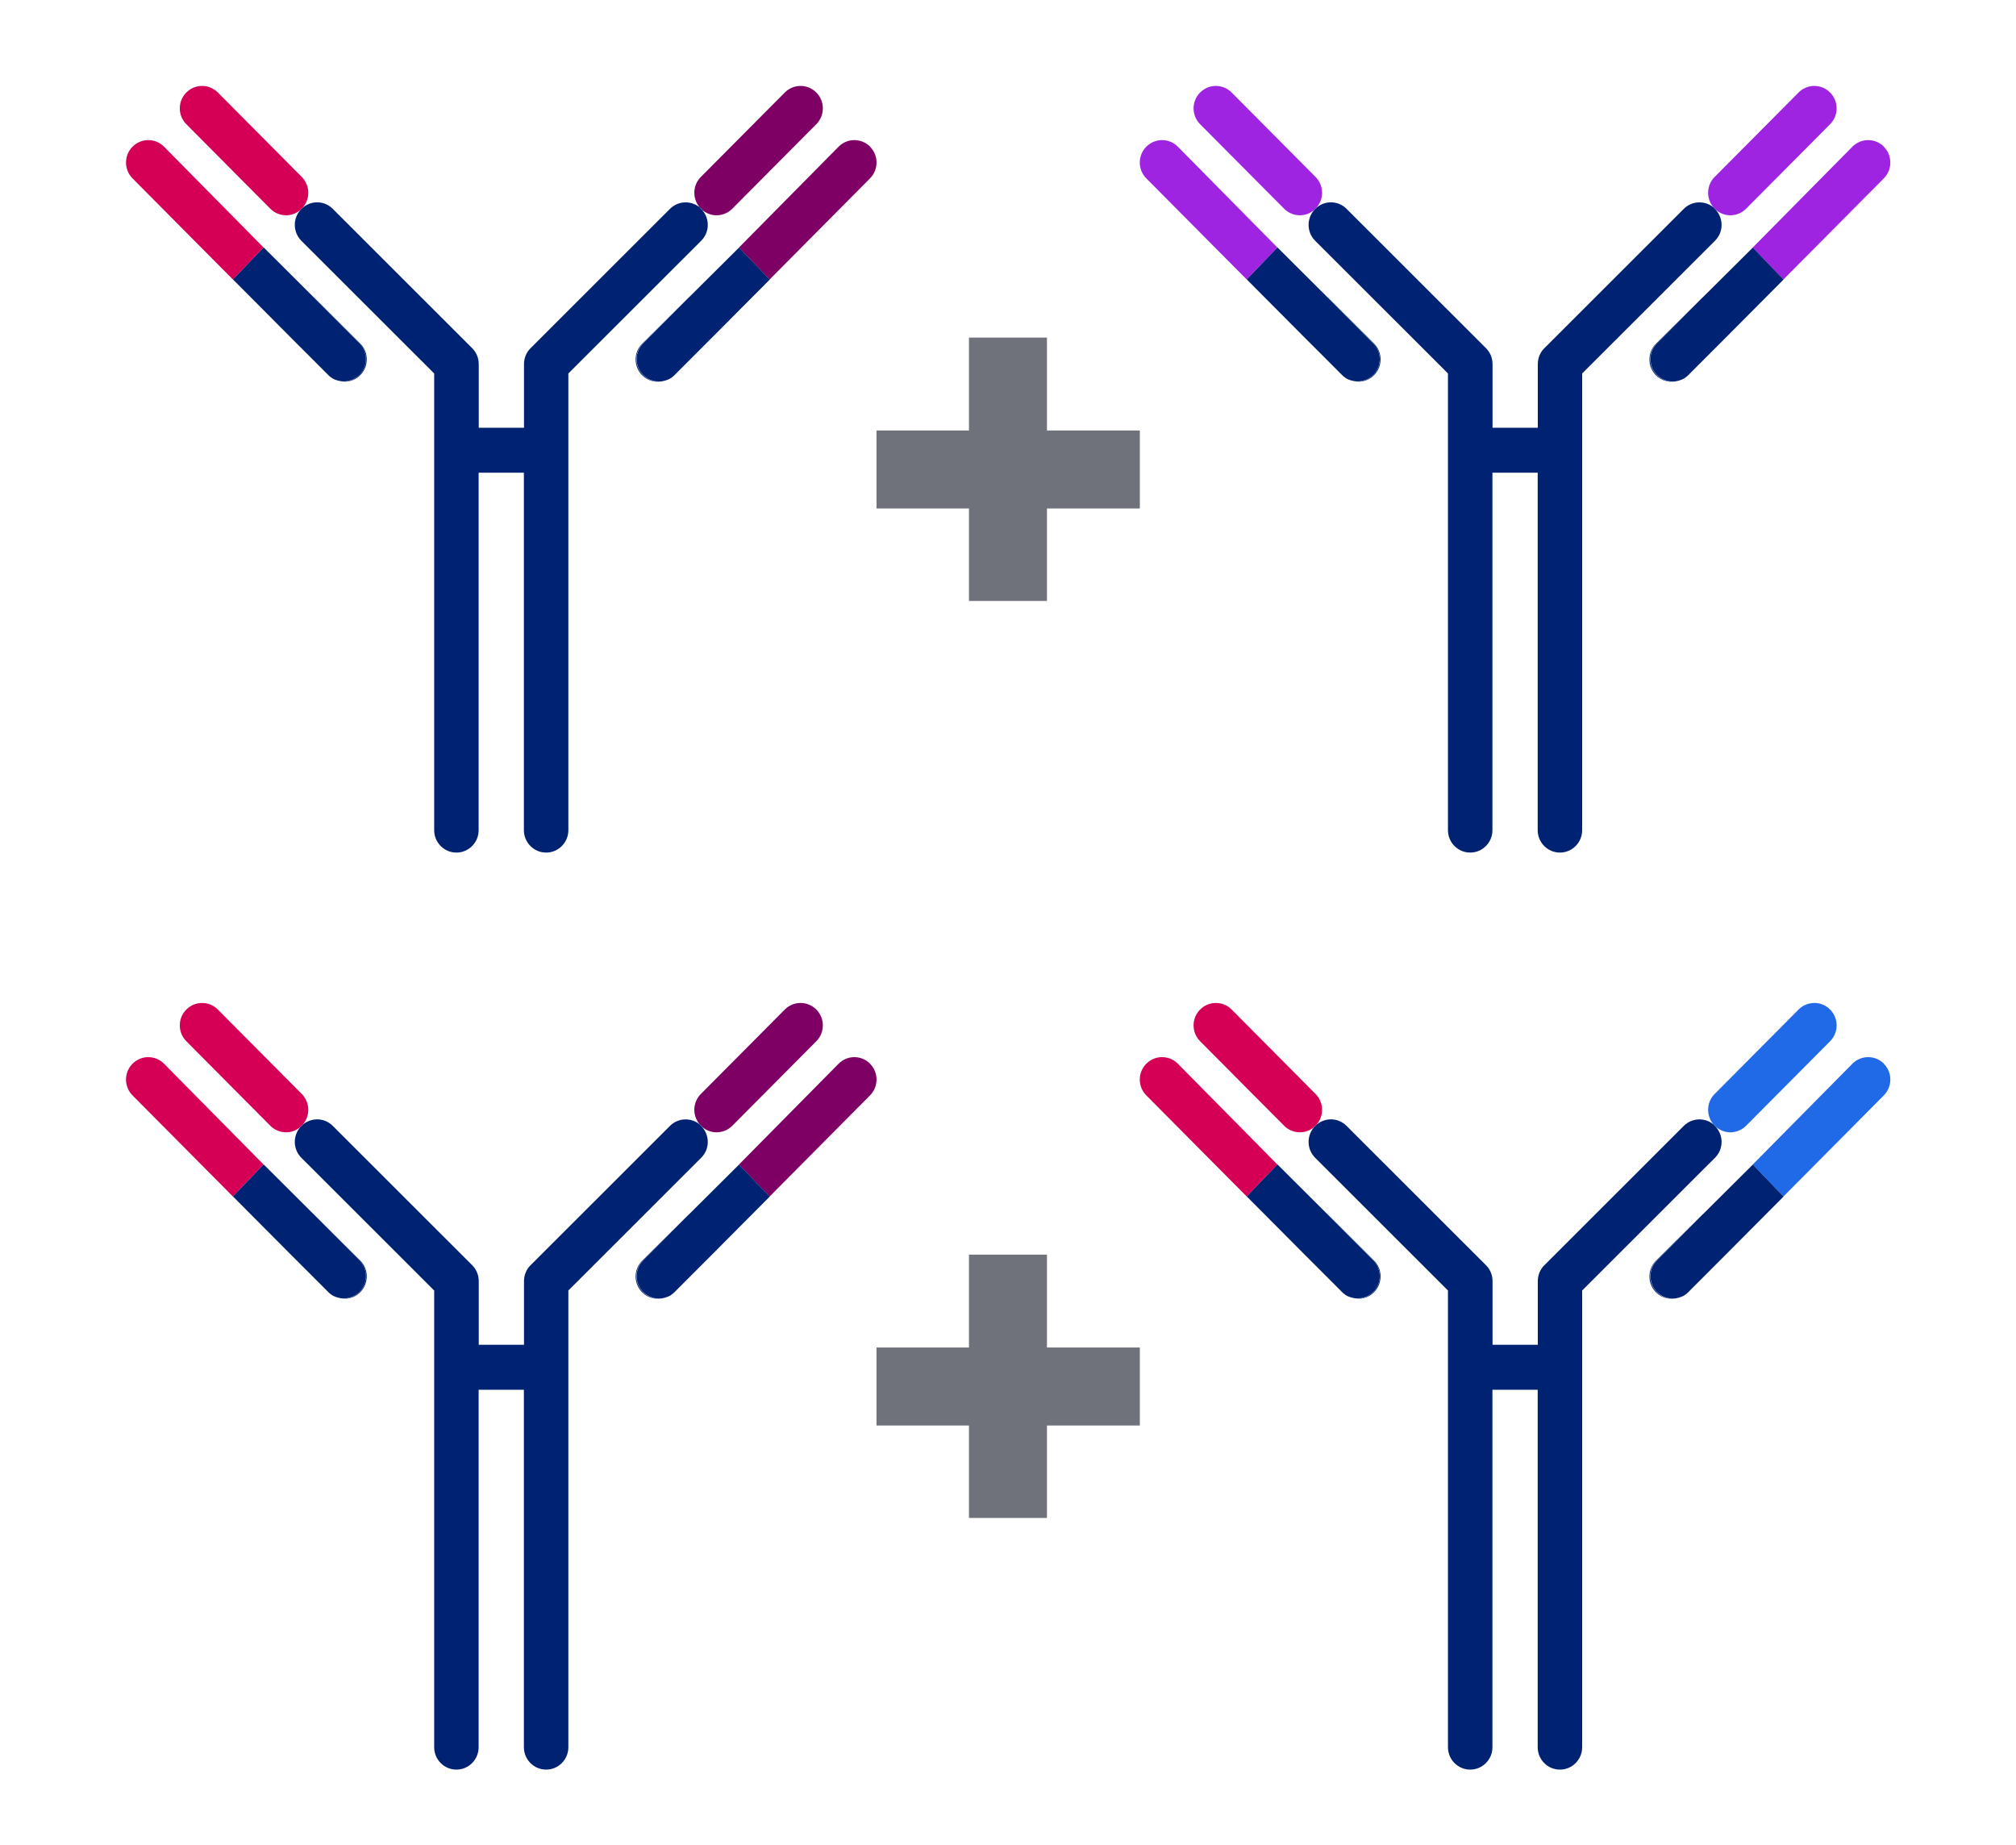 <svg width="106" height="97" viewBox="0 0 106 97" fill="none" xmlns="http://www.w3.org/2000/svg">
<path d="M15.924 10.908C16.322 10.447 16.304 9.75 15.87 9.307L11.454 4.864C10.996 4.403 10.255 4.403 9.797 4.864C9.339 5.325 9.339 6.07 9.797 6.531L14.213 10.974C14.442 11.205 14.743 11.32 15.044 11.32C15.303 11.32 15.563 11.229 15.78 11.053C15.798 11.029 15.816 11.005 15.834 10.986C15.864 10.956 15.894 10.938 15.924 10.914" fill="#D50056"/>
<path d="M15.18 17.636L17.246 19.715C17.307 19.776 17.373 19.83 17.439 19.872C17.379 19.83 17.325 19.788 17.276 19.739L15.18 17.642V17.636Z" fill="#CBC545"/>
<path d="M8.625 7.713C8.167 7.252 7.426 7.252 6.968 7.713C6.511 8.173 6.511 8.919 6.968 9.38L12.246 14.696L13.861 13.017L8.625 7.713Z" fill="#D50056"/>
<path d="M15.926 10.908C15.896 10.932 15.86 10.957 15.835 10.981C15.817 11.005 15.799 11.023 15.781 11.048C15.811 11.023 15.848 10.999 15.872 10.975C15.89 10.957 15.908 10.932 15.926 10.908Z" fill="#002273"/>
<path d="M12.25 14.697L15.184 17.636L12.25 14.69V14.697Z" fill="#002273"/>
<path d="M16.5 15.636L18.898 18.049C19.356 18.509 19.356 19.255 18.898 19.715C18.669 19.946 18.368 20.061 18.067 20.061C17.958 20.061 17.85 20.043 17.747 20.012C18.157 20.14 18.621 20.055 18.94 19.728C19.398 19.267 19.398 18.521 18.94 18.061L16.5 15.63V15.636Z" fill="#002273"/>
<path d="M18.896 19.715C19.354 19.254 19.354 18.509 18.896 18.048L16.498 15.636L13.865 13.011L12.25 14.69L15.178 17.636L17.275 19.733C17.323 19.782 17.383 19.83 17.438 19.866C17.534 19.933 17.642 19.976 17.751 20.006C17.853 20.036 17.962 20.054 18.07 20.054C18.372 20.054 18.667 19.939 18.902 19.709" fill="#002273"/>
<path d="M17.751 20.012C17.642 19.976 17.534 19.94 17.438 19.873C17.534 19.934 17.642 19.982 17.751 20.012Z" fill="#002273"/>
<path d="M36.938 11.053C37.155 11.229 37.414 11.32 37.673 11.32C37.974 11.32 38.275 11.205 38.504 10.974L42.921 6.531C43.379 6.07 43.379 5.325 42.921 4.864C42.463 4.403 41.722 4.403 41.264 4.864L36.847 9.307C36.413 9.744 36.395 10.447 36.793 10.908C36.823 10.932 36.859 10.956 36.883 10.98C36.908 10.998 36.92 11.023 36.938 11.047" fill="#7F0064"/>
<path d="M35.273 19.872C35.34 19.83 35.406 19.776 35.466 19.715L37.533 17.636L35.436 19.733C35.388 19.788 35.328 19.83 35.273 19.866" fill="#CBC545"/>
<path d="M45.75 7.713C45.292 7.252 44.551 7.252 44.093 7.713L38.852 13.017L40.466 14.696L45.744 9.38C46.202 8.919 46.202 8.173 45.744 7.713" fill="#7F0064"/>
<path d="M36.94 11.053C36.91 11.029 36.873 11.005 36.849 10.975C36.831 10.957 36.813 10.932 36.795 10.908C36.337 10.532 35.662 10.55 35.228 10.981L27.896 18.309C27.673 18.527 27.552 18.831 27.552 19.146V22.492H25.172V19.146C25.172 18.831 25.052 18.534 24.829 18.309L17.496 10.981C17.069 10.55 16.394 10.526 15.93 10.908C15.912 10.932 15.894 10.957 15.876 10.975C15.845 11.005 15.815 11.023 15.785 11.053C15.388 11.514 15.406 12.211 15.839 12.654L22.829 19.637V43.653C22.829 44.302 23.353 44.829 23.998 44.829C24.642 44.829 25.166 44.302 25.166 43.653V24.856H27.546V43.653C27.546 44.302 28.071 44.829 28.715 44.829C29.36 44.829 29.884 44.302 29.884 43.653V19.637L36.873 12.654C37.313 12.211 37.325 11.514 36.928 11.053" fill="#002273"/>
<path d="M36.941 11.053C36.941 11.053 36.905 11.005 36.887 10.987C36.857 10.957 36.827 10.938 36.797 10.914C36.815 10.938 36.833 10.963 36.851 10.981C36.881 11.011 36.911 11.029 36.941 11.059" fill="#002273"/>
<path d="M40.465 14.697L40.459 14.69L37.531 17.636L40.465 14.697Z" fill="#002273"/>
<path d="M33.807 19.715C33.35 19.255 33.35 18.509 33.807 18.048L36.206 15.636L33.765 18.067C33.307 18.527 33.307 19.273 33.765 19.733C34.085 20.055 34.549 20.146 34.958 20.018C34.856 20.049 34.747 20.067 34.639 20.067C34.338 20.067 34.042 19.952 33.807 19.721" fill="#002273"/>
<path d="M36.218 15.636L33.82 18.049C33.362 18.509 33.362 19.255 33.82 19.716C34.049 19.946 34.35 20.061 34.651 20.061C34.76 20.061 34.868 20.043 34.971 20.013C35.079 19.976 35.188 19.94 35.284 19.873C35.344 19.831 35.399 19.788 35.447 19.74L37.544 17.643L40.472 14.697L38.857 13.018L36.224 15.636H36.218Z" fill="#002273"/>
<path d="M35.274 19.873C35.178 19.94 35.069 19.982 34.961 20.012C35.069 19.982 35.178 19.934 35.274 19.873Z" fill="#002273"/>
<path d="M46.086 22.636H50.948V17.751H55.048V22.636H59.932V26.736H55.048V31.598H50.948V26.736H46.086V22.636Z" fill="#6F727B"/>
<path d="M69.229 10.908C69.626 10.447 69.608 9.75 69.175 9.307L64.758 4.864C64.3 4.403 63.559 4.403 63.101 4.864C62.643 5.325 62.643 6.07 63.101 6.531L67.518 10.974C67.747 11.205 68.048 11.32 68.349 11.32C68.608 11.32 68.867 11.229 69.084 11.053C69.102 11.029 69.12 11.005 69.138 10.986C69.169 10.956 69.199 10.938 69.229 10.914" fill="#9F24E2"/>
<path d="M68.484 17.636L70.551 19.715C70.611 19.776 70.677 19.83 70.744 19.872C70.684 19.83 70.629 19.788 70.581 19.739L68.484 17.642V17.636Z" fill="#CBC545"/>
<path d="M61.93 7.713C61.472 7.252 60.731 7.252 60.273 7.713C59.815 8.173 59.815 8.919 60.273 9.38L65.551 14.696L67.166 13.017L61.93 7.713Z" fill="#9F24E2"/>
<path d="M69.231 10.908C69.2 10.932 69.164 10.957 69.14 10.981C69.122 11.005 69.104 11.023 69.086 11.048C69.116 11.023 69.152 10.999 69.176 10.975C69.194 10.957 69.213 10.932 69.231 10.908Z" fill="#002273"/>
<path d="M65.555 14.697L68.489 17.636L65.555 14.69V14.697Z" fill="#002273"/>
<path d="M69.805 15.636L72.203 18.049C72.661 18.509 72.661 19.255 72.203 19.715C71.974 19.946 71.672 20.061 71.371 20.061C71.263 20.061 71.154 20.043 71.052 20.012C71.462 20.14 71.925 20.055 72.245 19.728C72.703 19.267 72.703 18.521 72.245 18.061L69.805 15.63V15.636Z" fill="#002273"/>
<path d="M72.2 19.715C72.658 19.254 72.658 18.509 72.2 18.048L69.802 15.636L67.169 13.011L65.555 14.69L68.483 17.636L70.58 19.733C70.628 19.782 70.688 19.83 70.742 19.866C70.839 19.933 70.947 19.976 71.056 20.006C71.158 20.036 71.266 20.054 71.375 20.054C71.676 20.054 71.972 19.939 72.207 19.709" fill="#002273"/>
<path d="M71.055 20.012C70.947 19.976 70.839 19.94 70.742 19.873C70.839 19.934 70.947 19.982 71.055 20.012Z" fill="#002273"/>
<path d="M90.242 11.053C90.459 11.229 90.718 11.32 90.977 11.32C91.279 11.32 91.58 11.205 91.809 10.974L96.225 6.531C96.683 6.07 96.683 5.325 96.225 4.864C95.767 4.403 95.026 4.403 94.568 4.864L90.152 9.307C89.718 9.744 89.7 10.447 90.098 10.908C90.128 10.932 90.164 10.956 90.188 10.98C90.212 10.998 90.224 11.023 90.242 11.047" fill="#9F24E2"/>
<path d="M88.578 19.872C88.644 19.83 88.711 19.776 88.771 19.715L90.838 17.636L88.741 19.733C88.693 19.788 88.632 19.83 88.578 19.866" fill="#CBC545"/>
<path d="M99.055 7.713C98.597 7.252 97.856 7.252 97.398 7.713L92.156 13.017L93.771 14.696L99.049 9.38C99.507 8.919 99.507 8.173 99.049 7.713" fill="#9F24E2"/>
<path d="M90.244 11.053C90.214 11.029 90.178 11.005 90.154 10.975C90.136 10.957 90.118 10.932 90.1 10.908C89.642 10.532 88.967 10.55 88.533 10.981L81.201 18.309C80.978 18.527 80.857 18.831 80.857 19.146V22.492H78.477V19.146C78.477 18.831 78.357 18.534 78.134 18.309L70.801 10.981C70.373 10.55 69.698 10.526 69.235 10.908C69.216 10.932 69.198 10.957 69.18 10.975C69.15 11.005 69.12 11.023 69.09 11.053C68.692 11.514 68.71 12.211 69.144 12.654L76.133 19.637V43.653C76.133 44.302 76.658 44.829 77.302 44.829C77.947 44.829 78.471 44.302 78.471 43.653V24.856H80.851V43.653C80.851 44.302 81.375 44.829 82.02 44.829C82.665 44.829 83.189 44.302 83.189 43.653V19.637L90.178 12.654C90.618 12.211 90.63 11.514 90.232 11.053" fill="#002273"/>
<path d="M90.246 11.053C90.246 11.053 90.21 11.005 90.192 10.987C90.162 10.957 90.132 10.938 90.102 10.914C90.12 10.938 90.138 10.963 90.156 10.981C90.186 11.011 90.216 11.029 90.246 11.059" fill="#002273"/>
<path d="M93.77 14.697L93.764 14.69L90.836 17.636L93.77 14.697Z" fill="#002273"/>
<path d="M87.112 19.715C86.654 19.255 86.654 18.509 87.112 18.048L89.51 15.636L87.07 18.067C86.612 18.527 86.612 19.273 87.07 19.733C87.389 20.055 87.853 20.146 88.263 20.018C88.16 20.049 88.052 20.067 87.944 20.067C87.642 20.067 87.347 19.952 87.112 19.721" fill="#002273"/>
<path d="M89.523 15.636L87.125 18.049C86.667 18.509 86.667 19.255 87.125 19.716C87.354 19.946 87.655 20.061 87.956 20.061C88.065 20.061 88.173 20.043 88.275 20.013C88.384 19.976 88.492 19.94 88.589 19.873C88.649 19.831 88.703 19.788 88.751 19.74L90.848 17.643L93.776 14.697L92.162 13.018L89.529 15.636H89.523Z" fill="#002273"/>
<path d="M88.579 19.873C88.483 19.94 88.374 19.982 88.266 20.012C88.374 19.982 88.483 19.934 88.579 19.873Z" fill="#002273"/>
<path d="M15.924 59.125C16.322 58.665 16.304 57.968 15.87 57.525L11.454 53.082C10.996 52.621 10.255 52.621 9.797 53.082C9.339 53.542 9.339 54.288 9.797 54.749L14.213 59.192C14.442 59.422 14.743 59.538 15.044 59.538C15.303 59.538 15.563 59.447 15.78 59.271C15.798 59.247 15.816 59.222 15.834 59.204C15.864 59.174 15.894 59.156 15.924 59.131" fill="#D50056"/>
<path d="M15.18 65.853L17.246 67.933C17.307 67.993 17.373 68.048 17.439 68.09C17.379 68.048 17.325 68.005 17.276 67.957L15.18 65.86V65.853Z" fill="#CBC545"/>
<path d="M8.625 55.931C8.167 55.47 7.426 55.47 6.968 55.931C6.511 56.391 6.511 57.137 6.968 57.597L12.246 62.913L13.861 61.234L8.625 55.931Z" fill="#D50056"/>
<path d="M15.926 59.126C15.896 59.15 15.86 59.175 15.835 59.199C15.817 59.223 15.799 59.241 15.781 59.265C15.811 59.241 15.848 59.217 15.872 59.193C15.89 59.175 15.908 59.15 15.926 59.126Z" fill="#002273"/>
<path d="M12.25 62.914L15.184 65.854L12.25 62.908V62.914Z" fill="#002273"/>
<path d="M16.5 63.854L18.898 66.266C19.356 66.727 19.356 67.472 18.898 67.933C18.669 68.164 18.368 68.279 18.067 68.279C17.958 68.279 17.85 68.261 17.747 68.23C18.157 68.358 18.621 68.273 18.94 67.945C19.398 67.485 19.398 66.739 18.94 66.278L16.5 63.848V63.854Z" fill="#002273"/>
<path d="M18.896 67.933C19.354 67.472 19.354 66.727 18.896 66.266L16.498 63.853L13.865 61.228L12.25 62.908L15.178 65.854L17.275 67.951C17.323 67.999 17.383 68.048 17.438 68.084C17.534 68.151 17.642 68.193 17.751 68.224C17.853 68.254 17.962 68.272 18.07 68.272C18.372 68.272 18.667 68.157 18.902 67.927" fill="#002273"/>
<path d="M17.751 68.23C17.642 68.194 17.534 68.157 17.438 68.091C17.534 68.151 17.642 68.2 17.751 68.23Z" fill="#002273"/>
<path d="M36.938 59.271C37.155 59.447 37.414 59.538 37.673 59.538C37.974 59.538 38.275 59.422 38.504 59.192L42.921 54.749C43.379 54.288 43.379 53.542 42.921 53.082C42.463 52.621 41.722 52.621 41.264 53.082L36.847 57.525C36.413 57.962 36.395 58.665 36.793 59.125C36.823 59.15 36.859 59.174 36.883 59.198C36.908 59.216 36.92 59.24 36.938 59.265" fill="#7F0064"/>
<path d="M35.273 68.09C35.34 68.048 35.406 67.993 35.466 67.933L37.533 65.853L35.436 67.951C35.388 68.005 35.328 68.048 35.273 68.084" fill="#CBC545"/>
<path d="M45.75 55.931C45.292 55.47 44.551 55.47 44.093 55.931L38.852 61.234L40.466 62.913L45.744 57.597C46.202 57.137 46.202 56.391 45.744 55.931" fill="#7F0064"/>
<path d="M36.94 59.271C36.91 59.247 36.873 59.223 36.849 59.192C36.831 59.174 36.813 59.15 36.795 59.126C36.337 58.75 35.662 58.768 35.228 59.199L27.896 66.527C27.673 66.745 27.552 67.048 27.552 67.364V70.71H25.172V67.364C25.172 67.048 25.052 66.751 24.829 66.527L17.496 59.199C17.069 58.768 16.394 58.744 15.93 59.126C15.912 59.15 15.894 59.174 15.876 59.192C15.845 59.223 15.815 59.241 15.785 59.271C15.388 59.732 15.406 60.429 15.839 60.871L22.829 67.855V91.871C22.829 92.52 23.353 93.047 23.998 93.047C24.642 93.047 25.166 92.52 25.166 91.871V73.074H27.546V91.871C27.546 92.52 28.071 93.047 28.715 93.047C29.36 93.047 29.884 92.52 29.884 91.871V67.855L36.873 60.871C37.313 60.429 37.325 59.732 36.928 59.271" fill="#002273"/>
<path d="M36.941 59.271C36.941 59.271 36.905 59.223 36.887 59.205C36.857 59.174 36.827 59.156 36.797 59.132C36.815 59.156 36.833 59.18 36.851 59.199C36.881 59.229 36.911 59.247 36.941 59.277" fill="#002273"/>
<path d="M40.465 62.914L40.459 62.908L37.531 65.854L40.465 62.914Z" fill="#002273"/>
<path d="M33.807 67.933C33.35 67.472 33.35 66.727 33.807 66.266L36.206 63.853L33.765 66.284C33.307 66.745 33.307 67.49 33.765 67.951C34.085 68.272 34.549 68.363 34.958 68.236C34.856 68.266 34.747 68.285 34.639 68.285C34.338 68.285 34.042 68.169 33.807 67.939" fill="#002273"/>
<path d="M36.218 63.854L33.82 66.267C33.362 66.727 33.362 67.473 33.82 67.933C34.049 68.164 34.35 68.279 34.651 68.279C34.76 68.279 34.868 68.261 34.971 68.231C35.079 68.194 35.188 68.158 35.284 68.091C35.344 68.049 35.399 68.006 35.447 67.958L37.544 65.86L40.472 62.914L38.857 61.235L36.224 63.854H36.218Z" fill="#002273"/>
<path d="M35.274 68.091C35.178 68.157 35.069 68.2 34.961 68.23C35.069 68.2 35.178 68.151 35.274 68.091Z" fill="#002273"/>
<path d="M46.086 70.853H50.948V65.969H55.048V70.853H59.932V74.954H55.048V79.815H50.948V74.954H46.086V70.853Z" fill="#6F727B"/>
<path d="M69.229 59.125C69.626 58.665 69.608 57.968 69.175 57.525L64.758 53.082C64.3 52.621 63.559 52.621 63.101 53.082C62.643 53.542 62.643 54.288 63.101 54.749L67.518 59.192C67.747 59.422 68.048 59.538 68.349 59.538C68.608 59.538 68.867 59.447 69.084 59.271C69.102 59.247 69.12 59.222 69.138 59.204C69.169 59.174 69.199 59.156 69.229 59.131" fill="#D50056"/>
<path d="M68.484 65.853L70.551 67.933C70.611 67.993 70.677 68.048 70.744 68.09C70.684 68.048 70.629 68.005 70.581 67.957L68.484 65.86V65.853Z" fill="#CBC545"/>
<path d="M61.93 55.931C61.472 55.47 60.731 55.47 60.273 55.931C59.815 56.391 59.815 57.137 60.273 57.597L65.551 62.913L67.166 61.234L61.93 55.931Z" fill="#D50056"/>
<path d="M69.231 59.126C69.2 59.15 69.164 59.175 69.14 59.199C69.122 59.223 69.104 59.241 69.086 59.265C69.116 59.241 69.152 59.217 69.176 59.193C69.194 59.175 69.213 59.15 69.231 59.126Z" fill="#002273"/>
<path d="M65.555 62.914L68.489 65.854L65.555 62.908V62.914Z" fill="#002273"/>
<path d="M69.805 63.854L72.203 66.266C72.661 66.727 72.661 67.472 72.203 67.933C71.974 68.164 71.672 68.279 71.371 68.279C71.263 68.279 71.154 68.261 71.052 68.23C71.462 68.358 71.925 68.273 72.245 67.945C72.703 67.485 72.703 66.739 72.245 66.278L69.805 63.848V63.854Z" fill="#002273"/>
<path d="M72.2 67.933C72.658 67.472 72.658 66.727 72.2 66.266L69.802 63.853L67.169 61.228L65.555 62.908L68.483 65.854L70.58 67.951C70.628 67.999 70.688 68.048 70.742 68.084C70.839 68.151 70.947 68.193 71.056 68.224C71.158 68.254 71.266 68.272 71.375 68.272C71.676 68.272 71.972 68.157 72.207 67.927" fill="#002273"/>
<path d="M71.055 68.23C70.947 68.194 70.839 68.157 70.742 68.091C70.839 68.151 70.947 68.2 71.055 68.23Z" fill="#002273"/>
<path d="M90.242 59.271C90.459 59.447 90.718 59.538 90.977 59.538C91.279 59.538 91.58 59.422 91.809 59.192L96.225 54.749C96.683 54.288 96.683 53.542 96.225 53.082C95.767 52.621 95.026 52.621 94.568 53.082L90.152 57.525C89.718 57.962 89.7 58.665 90.098 59.125C90.128 59.15 90.164 59.174 90.188 59.198C90.212 59.216 90.224 59.24 90.242 59.265" fill="#2069E7"/>
<path d="M88.578 68.09C88.644 68.048 88.711 67.993 88.771 67.933L90.838 65.853L88.741 67.951C88.693 68.005 88.632 68.048 88.578 68.084" fill="#CBC545"/>
<path d="M99.055 55.931C98.597 55.47 97.856 55.47 97.398 55.931L92.156 61.234L93.771 62.913L99.049 57.597C99.507 57.137 99.507 56.391 99.049 55.931" fill="#2069E7"/>
<path d="M90.244 59.271C90.214 59.247 90.178 59.223 90.154 59.192C90.136 59.174 90.118 59.15 90.1 59.126C89.642 58.75 88.967 58.768 88.533 59.199L81.201 66.527C80.978 66.745 80.857 67.048 80.857 67.364V70.71H78.477V67.364C78.477 67.048 78.357 66.751 78.134 66.527L70.801 59.199C70.373 58.768 69.698 58.744 69.235 59.126C69.216 59.15 69.198 59.174 69.18 59.192C69.15 59.223 69.12 59.241 69.09 59.271C68.692 59.732 68.71 60.429 69.144 60.871L76.133 67.855V91.871C76.133 92.52 76.658 93.047 77.302 93.047C77.947 93.047 78.471 92.52 78.471 91.871V73.074H80.851V91.871C80.851 92.52 81.375 93.047 82.02 93.047C82.665 93.047 83.189 92.52 83.189 91.871V67.855L90.178 60.871C90.618 60.429 90.63 59.732 90.232 59.271" fill="#002273"/>
<path d="M90.246 59.271C90.246 59.271 90.21 59.223 90.192 59.205C90.162 59.174 90.132 59.156 90.102 59.132C90.12 59.156 90.138 59.18 90.156 59.199C90.186 59.229 90.216 59.247 90.246 59.277" fill="#002273"/>
<path d="M93.77 62.914L93.764 62.908L90.836 65.854L93.77 62.914Z" fill="#002273"/>
<path d="M87.112 67.933C86.654 67.472 86.654 66.727 87.112 66.266L89.51 63.853L87.07 66.284C86.612 66.745 86.612 67.49 87.07 67.951C87.389 68.272 87.853 68.363 88.263 68.236C88.16 68.266 88.052 68.285 87.944 68.285C87.642 68.285 87.347 68.169 87.112 67.939" fill="#002273"/>
<path d="M89.523 63.854L87.125 66.267C86.667 66.727 86.667 67.473 87.125 67.933C87.354 68.164 87.655 68.279 87.956 68.279C88.065 68.279 88.173 68.261 88.275 68.231C88.384 68.194 88.492 68.158 88.589 68.091C88.649 68.049 88.703 68.006 88.751 67.958L90.848 65.86L93.776 62.914L92.162 61.235L89.529 63.854H89.523Z" fill="#002273"/>
<path d="M88.579 68.091C88.483 68.157 88.374 68.2 88.266 68.23C88.374 68.2 88.483 68.151 88.579 68.091Z" fill="#002273"/>
</svg>
